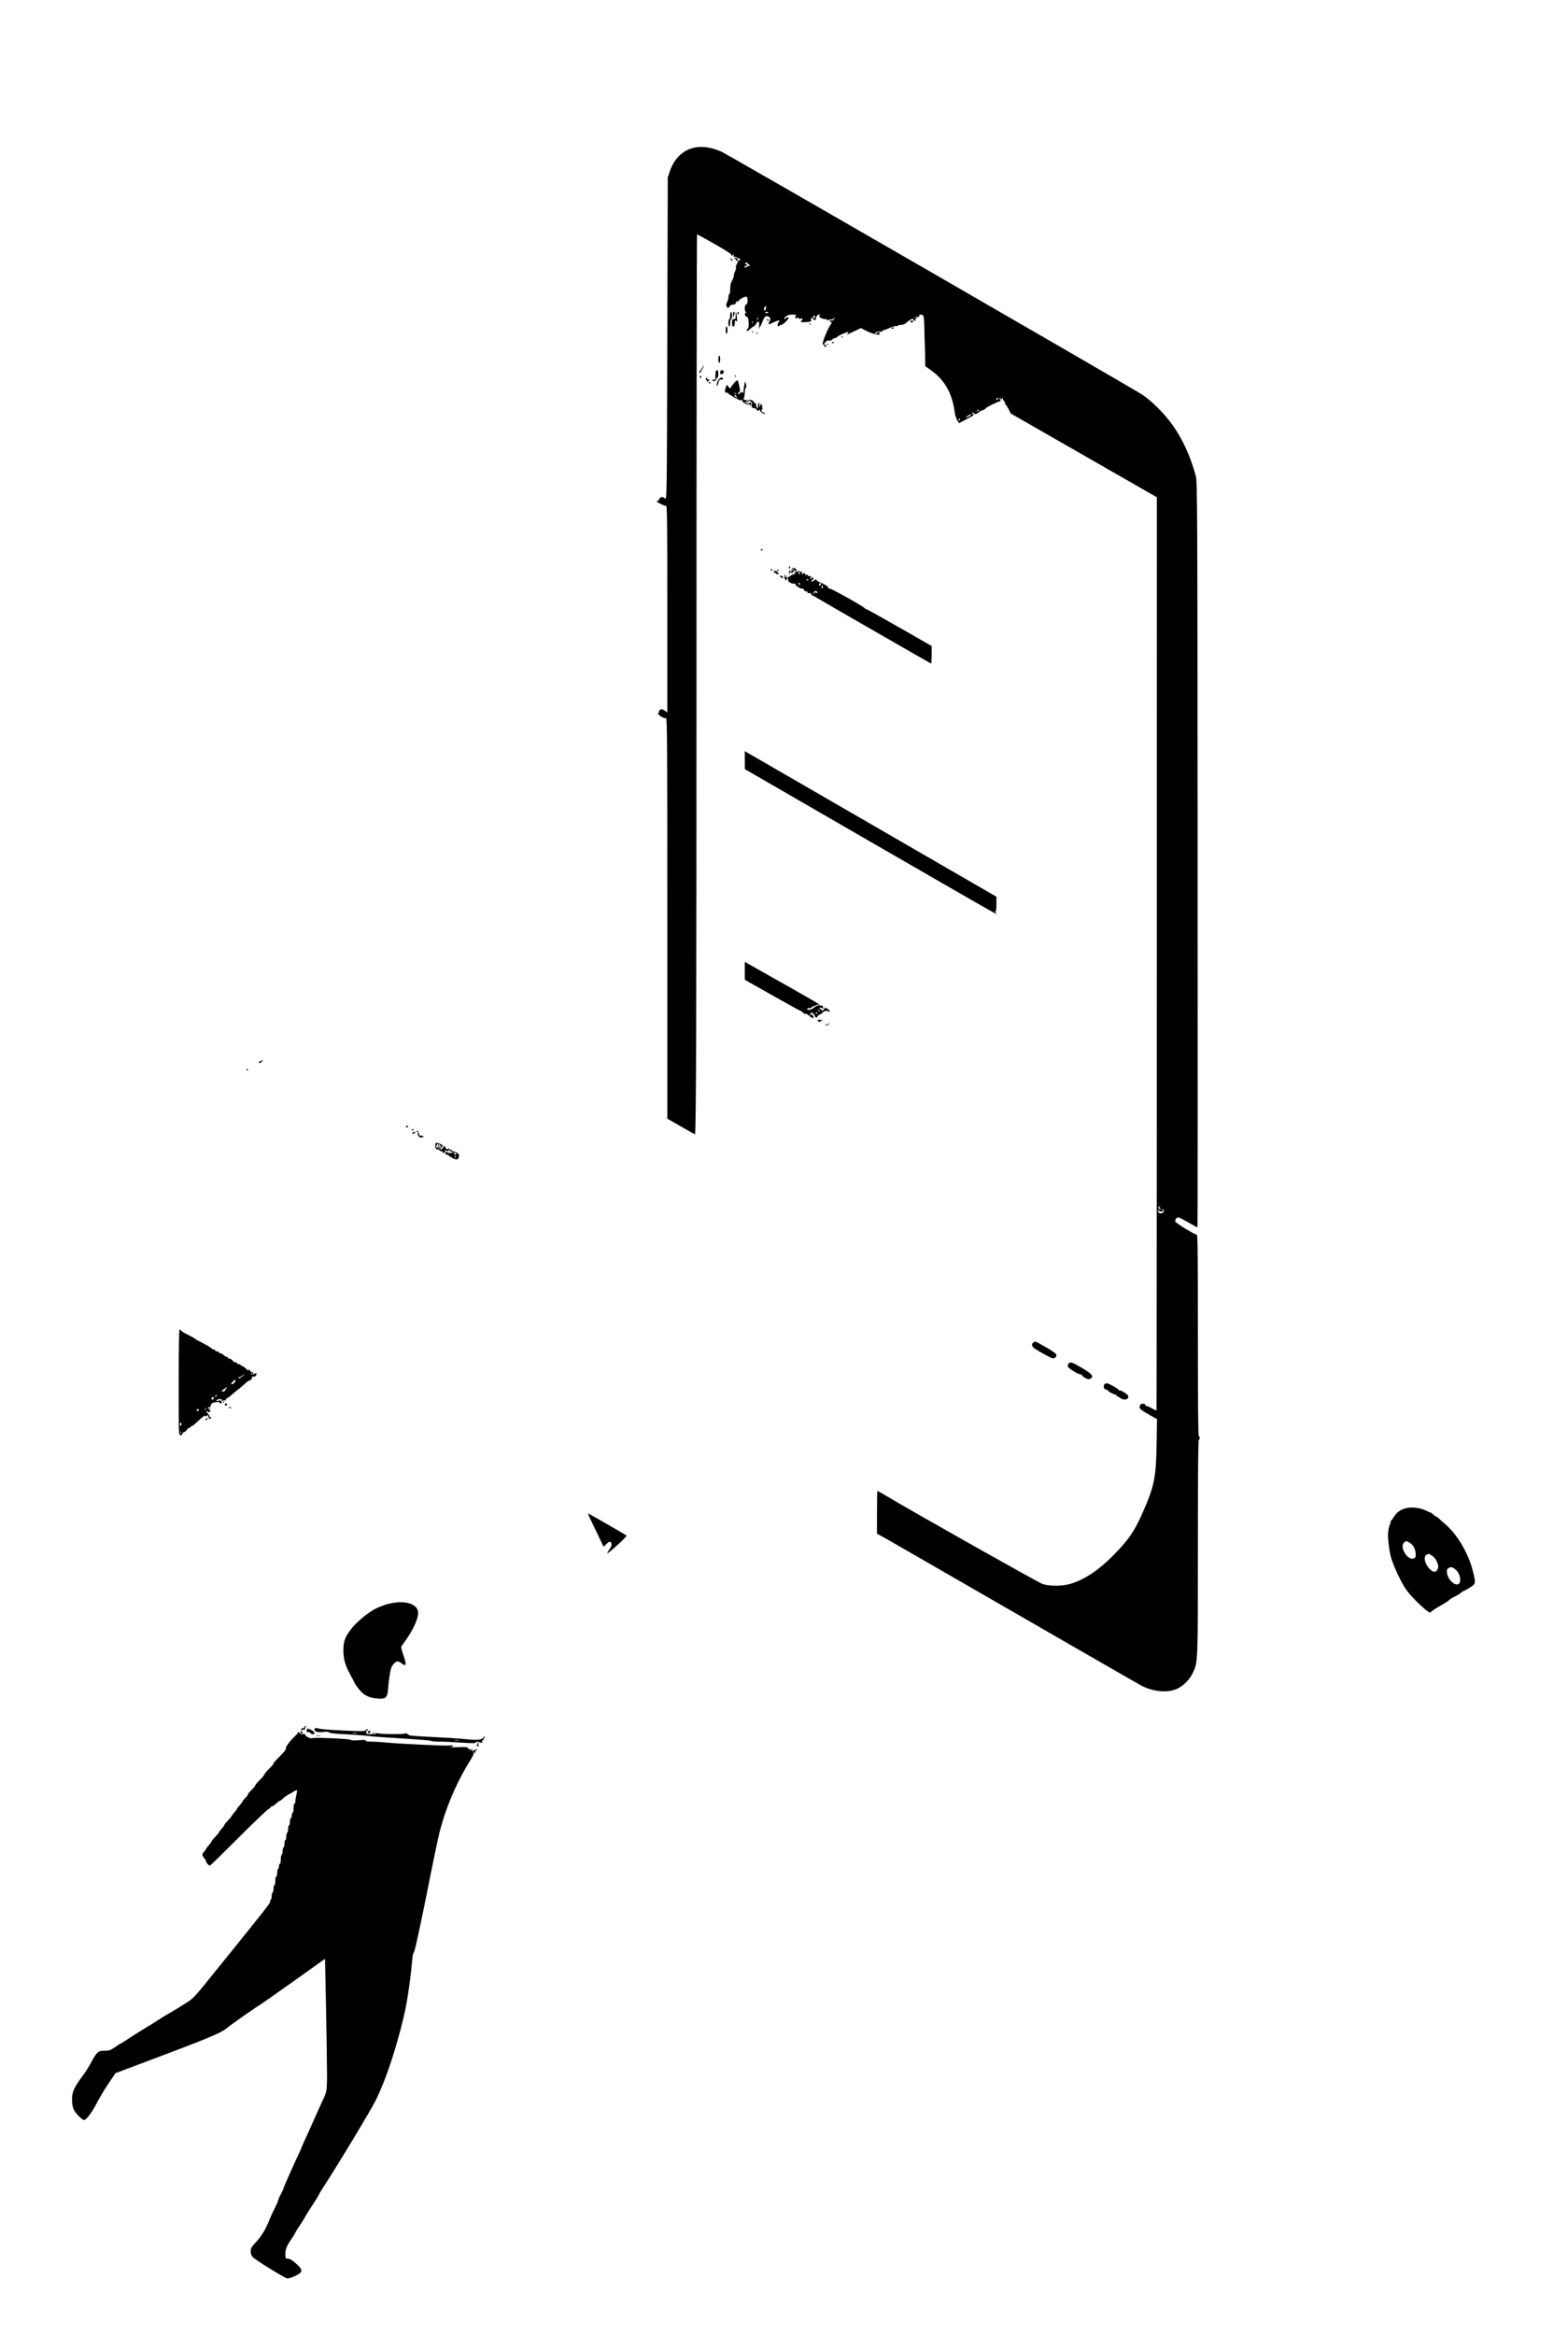 <?xml version="1.0" standalone="no"?>
<!DOCTYPE svg PUBLIC "-//W3C//DTD SVG 20010904//EN"
 "http://www.w3.org/TR/2001/REC-SVG-20010904/DTD/svg10.dtd">
<svg version="1.0" xmlns="http://www.w3.org/2000/svg"
 width="1720pt" height="2561pt" viewBox="0 0 1720 2561"
 preserveAspectRatio="xMidYMid meet">

<g transform="translate(0,2561) scale(0.1,-0.1)"
fill="#000000" stroke="none">
<path d="M7583 23982 c-110 -36 -192 -123 -236 -252 l-22 -65 -5 -1768 c-5
-1766 -5 -1768 -25 -1753 -30 23 -54 19 -65 -10 -6 -14 -14 -22 -20 -19 -5 3
-10 4 -10 1 0 -12 92 -58 105 -52 13 5 15 -129 15 -1130 l0 -1136 -35 22 c-20
13 -35 17 -35 10 0 -6 -4 -8 -10 -5 -5 3 -10 -2 -10 -12 0 -11 -6 -25 -12 -32
-10 -11 -10 -13 0 -7 6 4 12 3 12 -1 0 -14 60 -45 76 -39 12 5 14 -278 14
-2194 l0 -2198 150 -86 c82 -47 151 -86 153 -86 13 0 17 1165 17 5248 0 2542
3 4622 6 4622 4 0 91 -48 195 -107 131 -75 187 -112 184 -122 -5 -12 -3 -12
12 0 15 12 16 12 10 -4 -4 -11 -3 -16 3 -12 5 3 20 -1 33 -10 13 -8 26 -13 29
-10 2 3 5 -2 5 -10 0 -8 -4 -12 -9 -9 -4 3 -11 -3 -14 -13 -3 -10 -11 -28 -17
-40 -6 -13 -8 -26 -4 -29 3 -4 0 -19 -8 -35 -8 -15 -15 -38 -15 -51 0 -13 -9
-38 -20 -56 -14 -22 -20 -50 -20 -87 0 -29 -4 -57 -10 -60 -5 -3 -9 -16 -9
-28 1 -12 -6 -38 -14 -58 -14 -31 -14 -39 -3 -55 13 -17 14 -17 27 4 9 14 24
22 40 22 19 0 28 6 32 21 3 12 10 18 16 14 6 -3 14 0 17 9 7 18 71 49 84 41
17 -10 12 -85 -5 -85 -19 0 -21 -76 -2 -83 10 -4 10 -6 0 -6 -20 -1 -15 -38 6
-44 15 -4 20 -16 23 -63 2 -41 0 -62 -9 -67 -14 -9 -18 -27 -5 -27 4 0 19 11
34 25 15 14 31 25 35 25 5 0 17 14 27 30 24 41 39 28 33 -29 -3 -25 -3 -37 0
-26 3 11 8 22 12 25 4 3 15 26 25 52 21 57 34 68 64 57 25 -9 28 -29 10 -59
-19 -31 -5 -32 51 -4 50 25 77 26 53 2 -15 -15 -16 -48 -2 -48 6 0 10 4 10 10
0 5 6 7 14 4 13 -5 86 62 86 79 0 12 -28 8 -33 -5 -2 -7 -8 -10 -12 -6 -5 5 2
17 15 28 17 14 37 20 74 20 30 0 46 -4 38 -8 -7 -5 -10 -16 -6 -26 5 -14 9
-15 15 -4 8 11 11 11 18 -1 5 -7 14 -10 20 -7 20 12 34 -5 15 -18 -24 -18 -8
-23 54 -18 47 4 53 6 49 23 -6 23 11 36 19 15 6 -16 35 -23 33 -8 -3 22 16 52
33 52 16 0 18 -3 9 -13 -8 -11 -5 -16 15 -25 14 -7 36 -12 50 -12 17 0 23 -4
18 -12 -6 -10 -5 -10 7 -1 8 6 24 11 34 9 11 -2 26 4 33 13 11 14 12 13 3 -6
-8 -15 -18 -21 -32 -18 -13 3 -19 0 -16 -8 3 -7 10 -11 17 -9 7 1 4 -9 -7 -25
-24 -35 -55 -103 -77 -167 -15 -45 -16 -50 -1 -58 8 -5 13 -13 10 -19 -3 -5 1
-6 10 -3 14 6 14 8 -2 20 -17 13 -17 15 -1 27 10 8 16 16 13 19 -3 2 10 4 29
3 19 0 34 4 33 9 -1 5 13 13 31 18 17 5 32 13 32 18 0 7 99 50 117 50 3 0 -1
-8 -8 -17 -8 -9 -9 -14 -4 -12 6 3 41 20 79 38 l69 33 63 -32 c65 -32 153 -53
140 -32 -3 5 0 13 6 15 8 4 7 6 -4 6 -9 1 -20 -3 -23 -9 -3 -5 -14 -10 -23
-10 -11 1 -8 6 11 16 15 8 37 12 47 9 12 -4 20 -2 20 4 0 6 6 11 14 11 8 0 38
11 68 25 29 14 61 22 72 19 10 -3 16 -2 13 2 -3 5 13 10 35 11 25 2 47 10 57
21 17 21 87 60 77 44 -6 -10 23 -26 32 -17 3 3 -1 5 -9 5 -8 1 -3 7 11 16 l25
15 -25 -6 c-22 -5 -23 -4 -7 5 10 7 24 9 32 6 9 -3 12 0 8 10 -7 18 30 19 45
2 5 -7 11 -71 12 -143 1 -71 3 -143 4 -160 1 -16 3 -80 4 -141 l2 -111 53 -36
c153 -106 240 -253 268 -457 6 -44 19 -86 31 -102 l19 -28 77 41 c91 48 90 48
73 58 -9 6 -10 11 -2 15 6 4 11 2 11 -3 0 -16 36 -13 50 3 6 8 27 20 46 26 19
6 34 15 34 20 0 10 142 80 161 80 9 0 8 4 0 14 -9 11 -9 16 0 22 8 4 9 3 5 -4
-4 -7 -3 -12 3 -12 5 0 12 6 14 13 4 7 6 6 6 -4 1 -9 8 -22 16 -29 8 -7 13
-16 10 -20 -3 -5 -1 -11 5 -15 6 -4 21 -27 34 -53 l24 -47 801 -459 801 -459
0 -786 c1 -4033 -1 -9225 -4 -9228 -2 -3 -28 9 -58 26 -30 17 -58 28 -63 24
-4 -5 -5 -3 -1 4 9 17 -32 27 -49 13 -8 -7 -15 -21 -15 -31 0 -20 26 -40 124
-94 l68 -38 -5 -281 c-6 -361 -25 -453 -149 -736 -93 -212 -154 -302 -321
-472 -171 -174 -338 -283 -493 -322 -85 -22 -217 -21 -286 2 -45 15 -1386 770
-1711 964 -53 32 -100 58 -102 58 -3 0 -5 -105 -5 -234 l0 -235 103 -57 c56
-32 696 -400 1422 -819 726 -419 1348 -777 1382 -794 132 -66 287 -78 388 -30
67 31 135 101 169 172 57 121 56 105 56 1383 0 776 3 1174 10 1174 13 0 13 37
0 42 -7 2 -10 367 -10 1106 0 879 -2 1102 -12 1102 -25 1 -233 128 -236 144
-4 20 15 46 33 46 8 0 56 -25 109 -55 52 -30 97 -55 101 -55 3 0 4 1839 2
4088 -2 3862 -3 4091 -20 4152 -58 215 -144 404 -255 559 -88 124 -226 262
-332 333 -100 66 -4542 2631 -4615 2664 -118 54 -237 67 -332 36z m647 -1290
c0 -3 -3 -2 -7 1 -3 4 -17 0 -30 -8 -21 -14 -23 -14 -23 0 0 9 4 14 9 10 5 -3
12 -1 16 5 3 5 -1 10 -9 10 -9 0 -13 6 -10 14 4 12 10 10 30 -7 13 -11 24 -23
24 -25z m173 -462 c-3 -11 -9 -23 -14 -26 -10 -6 -12 29 -2 39 13 13 21 7 16
-13z m27 -44 c0 -9 -30 -14 -35 -6 -4 6 3 10 14 10 12 0 21 -2 21 -4z m510
-51 c0 -8 -4 -15 -10 -15 -5 0 -10 7 -10 15 0 8 5 15 10 15 6 0 10 -7 10 -15z
m-629 -28 c-10 -9 -11 -8 -5 6 3 10 9 15 12 12 3 -3 0 -11 -7 -18z m-54 -39
c-3 -8 -6 -5 -6 6 -1 11 2 17 5 13 3 -3 4 -12 1 -19z m2693 -827 c0 -5 -7 -12
-16 -15 -14 -5 -15 -4 -4 9 14 17 20 19 20 6z m-215 -131 c-3 -5 -12 -10 -18
-10 -7 0 -6 4 3 10 19 12 23 12 15 0z m-85 -48 c0 -5 -11 -14 -25 -20 -39 -18
-44 -14 -10 7 36 23 35 23 35 13z m-120 -52 c0 -5 -5 -10 -11 -10 -5 0 -7 5
-4 10 3 6 8 10 11 10 2 0 4 -4 4 -10z m2190 -8640 c-10 -6 -11 -10 -2 -10 6 0
12 -5 12 -11 0 -8 -5 -8 -15 1 -16 13 -11 30 8 30 7 0 6 -4 -3 -10z m45 -30
c10 -16 -13 -39 -35 -37 -19 1 -36 25 -25 35 3 3 5 1 5 -5 0 -6 11 -10 25 -9
27 1 33 11 13 19 -10 4 -10 6 -1 6 6 1 15 -4 18 -9z"/>
<path d="M8055 22780 c-4 -6 -1 -9 7 -8 7 2 12 -3 11 -9 -3 -14 13 -18 21 -5
2 4 -4 13 -14 20 -13 7 -21 8 -25 2z"/>
<path d="M8016 22765 c4 -8 11 -15 16 -15 6 0 5 6 -2 15 -7 8 -14 15 -16 15
-2 0 -1 -7 2 -15z"/>
<path d="M8010 22150 c0 -22 -4 -40 -10 -40 -5 0 -10 -18 -10 -40 0 -22 5 -40
10 -40 6 0 10 18 10 40 0 22 5 40 10 40 6 0 10 18 10 40 0 22 -4 40 -10 40 -5
0 -10 -18 -10 -40z"/>
<path d="M8041 22158 c0 -28 2 -30 9 -13 12 28 12 45 0 45 -5 0 -10 -15 -9
-32z"/>
<path d="M8070 22152 c0 -35 -3 -42 -20 -42 -17 0 -20 -7 -20 -40 0 -29 4 -40
15 -40 11 0 15 11 15 36 0 31 2 35 15 24 12 -10 13 -5 8 42 -7 66 -13 75 -13
20z"/>
<path d="M8090 22175 c0 -8 2 -15 4 -15 2 0 6 7 10 15 3 8 1 15 -4 15 -6 0
-10 -7 -10 -15z"/>
<path d="M8415 22100 c3 -5 8 -10 11 -10 2 0 4 5 4 10 0 6 -5 10 -11 10 -5 0
-7 -4 -4 -10z"/>
<path d="M9991 22091 c-10 -6 -9 -10 3 -14 8 -3 18 -2 21 3 8 13 -9 20 -24 11z"/>
<path d="M8878 22053 c7 -3 16 -2 19 1 4 3 -2 6 -13 5 -11 0 -14 -3 -6 -6z"/>
<path d="M7960 21990 c0 -22 5 -40 10 -40 6 0 10 18 10 40 0 22 -4 40 -10 40
-5 0 -10 -18 -10 -40z"/>
<path d="M9776 22011 c-4 -5 3 -7 14 -4 23 6 26 13 6 13 -8 0 -17 -4 -20 -9z"/>
<path d="M8252 21970 c0 -14 2 -19 5 -12 2 6 2 18 0 25 -3 6 -5 1 -5 -13z"/>
<path d="M8301 21954 c0 -11 3 -14 6 -6 3 7 2 16 -1 19 -3 4 -6 -2 -5 -13z"/>
<path d="M9228 21913 c7 -3 16 -2 19 1 4 3 -2 6 -13 5 -11 0 -14 -3 -6 -6z"/>
<path d="M9125 21850 c-3 -6 1 -7 9 -4 18 7 21 14 7 14 -6 0 -13 -4 -16 -10z"/>
<path d="M9068 21833 c7 -3 16 -2 19 1 4 3 -2 6 -13 5 -11 0 -14 -3 -6 -6z"/>
<path d="M7880 21670 c0 -22 5 -40 10 -40 6 0 10 18 10 40 0 22 -4 40 -10 40
-5 0 -10 -18 -10 -40z"/>
<path d="M7710 21592 c0 -6 -11 -24 -24 -40 -17 -19 -21 -29 -11 -29 8 0 13 3
12 6 -1 3 7 19 17 34 10 15 16 30 12 34 -3 3 -6 1 -6 -5z"/>
<path d="M7848 21508 c0 -24 -1 -48 -1 -55 0 -6 -5 -9 -12 -7 -7 3 -16 1 -20
-5 -3 -7 3 -11 15 -11 13 0 24 8 27 20 3 11 9 20 14 20 5 0 9 18 9 40 0 29 -4
40 -15 40 -11 0 -15 -12 -17 -42z"/>
<path d="M7900 21526 c0 -19 4 -23 20 -19 11 3 20 14 20 24 0 12 -7 19 -20 19
-14 0 -20 -7 -20 -24z"/>
<path d="M8061 21484 c0 -11 3 -14 6 -6 3 7 2 16 -1 19 -3 4 -6 -2 -5 -13z"/>
<path d="M7676 21481 c-3 -5 1 -11 9 -14 9 -4 12 -1 8 9 -6 16 -10 17 -17 5z"/>
<path d="M7744 21458 c-4 -6 -2 -14 4 -16 7 -2 10 -8 7 -13 -4 -5 1 -6 9 -3
19 7 21 25 4 22 -7 -2 -12 3 -10 10 3 15 -5 16 -14 0z"/>
<path d="M7876 21436 c-10 -18 -16 -42 -14 -52 3 -13 9 -5 17 24 10 36 16 43
32 39 12 -3 19 0 19 9 0 27 -36 14 -54 -20z"/>
<path d="M8063 21421 c-10 -11 -27 -31 -37 -46 l-19 -28 -17 23 -17 22 -12
-31 c-14 -31 -8 -67 8 -57 5 4 11 2 13 -3 1 -5 34 -27 73 -50 50 -28 72 -36
77 -28 5 8 8 7 8 -3 0 -21 54 -52 76 -43 12 4 15 3 10 -5 -4 -7 -2 -12 3 -12
6 0 11 9 11 20 0 17 -4 18 -25 10 -17 -6 -25 -6 -25 1 0 6 -5 7 -12 3 -7 -4
-8 -3 -4 4 4 6 13 9 21 5 8 -3 15 0 15 6 0 9 5 9 21 0 16 -8 20 -17 16 -39 -6
-27 2 -35 37 -38 5 0 13 -8 18 -17 8 -13 12 -14 26 -3 9 7 13 8 9 2 -3 -6 6
-20 22 -31 20 -15 28 -17 28 -8 0 8 -4 12 -8 10 -3 -3 -13 2 -20 11 -10 13
-10 17 0 24 11 6 11 9 0 13 -11 4 -11 6 -1 6 10 1 10 5 0 24 l-12 22 -7 -25
c-6 -23 -7 -22 -9 10 -1 33 -2 34 -11 11 -5 -14 -7 -31 -4 -39 5 -13 3 -13
-10 -2 -9 8 -14 22 -12 31 3 10 0 17 -6 16 -6 -1 -15 7 -21 18 -11 20 -41 26
-64 12 -6 -5 -12 -4 -12 2 0 5 -9 8 -19 6 -18 -3 -19 0 -10 21 5 14 9 42 9 63
0 20 5 42 11 48 7 7 7 22 1 44 -9 34 -9 34 -19 -25 -6 -32 -9 -66 -8 -75 1 -9
0 -10 -2 -3 -5 14 -33 16 -33 2 0 -5 -8 -10 -17 -10 -17 1 -17 2 0 14 17 13
17 19 6 75 -7 34 -17 61 -21 61 -4 0 -16 -9 -25 -19z m14 -127 c-3 -3 -12 -4
-19 -1 -8 3 -5 6 6 6 11 1 17 -2 13 -5z m-2 -22 c-3 -3 0 -11 6 -19 17 -20 5
-16 -14 5 -15 16 -15 19 -2 19 8 0 13 -3 10 -5z"/>
<path d="M7770 21416 c0 -2 7 -7 16 -10 8 -3 12 -2 9 4 -6 10 -25 14 -25 6z"/>
<path d="M8346 19582 c-3 -5 1 -9 9 -9 8 0 12 4 9 9 -3 4 -7 8 -9 8 -2 0 -6
-4 -9 -8z"/>
<path d="M8655 19391 c-3 -5 -2 -12 3 -15 5 -3 9 1 9 9 0 17 -3 19 -12 6z"/>
<path d="M8690 19375 c-6 -8 -9 -19 -5 -25 3 -5 1 -10 -4 -10 -6 0 -11 6 -11
13 0 6 -5 4 -11 -6 -8 -14 -8 -22 1 -30 8 -9 9 -7 4 7 -6 16 -5 17 16 6 15 -8
20 -8 16 -1 -4 6 -3 11 3 11 5 0 12 8 14 18 4 16 5 16 6 -1 0 -10 6 -15 11
-12 15 9 12 19 -9 32 -15 10 -22 9 -31 -2z m13 -10 c-3 -9 -8 -14 -10 -11 -3
3 -2 9 2 15 9 16 15 13 8 -4z"/>
<path d="M8455 19360 c3 -5 8 -10 11 -10 2 0 4 5 4 10 0 6 -5 10 -11 10 -5 0
-7 -4 -4 -10z"/>
<path d="M8526 19354 c-5 -14 -9 -14 -23 -3 -9 8 -14 9 -10 2 4 -6 1 -14 -5
-16 -8 -3 -6 -6 5 -6 9 -1 17 -5 17 -9 0 -4 9 -8 21 -8 17 0 18 2 5 11 -12 9
-12 15 -4 23 6 6 9 14 6 17 -3 3 -8 -2 -12 -11z"/>
<path d="M8740 19340 c-8 -5 -19 -6 -25 -2 -5 3 -5 -1 2 -9 10 -12 8 -15 -8
-16 -10 -1 -31 -11 -45 -22 -33 -26 -51 -27 -33 -3 13 16 13 16 -5 2 -18 -14
-19 -13 -13 3 4 11 3 16 -3 12 -13 -8 -7 -42 10 -58 8 -7 11 -8 7 -1 -4 7 0
14 7 17 10 4 14 0 11 -12 -4 -20 38 -46 68 -42 10 1 17 -4 17 -15 0 -10 3 -15
6 -11 3 3 14 -3 25 -14 10 -10 25 -16 33 -13 9 3 19 -3 26 -16 7 -13 17 -19
26 -16 8 3 13 2 10 -3 -7 -11 22 -23 36 -14 7 3 8 1 4 -5 -4 -7 4 -17 21 -24
15 -7 30 -15 33 -18 3 -4 1040 -601 1263 -727 4 -2 7 40 7 94 l0 98 -354 203
c-195 111 -358 202 -364 202 -6 0 -12 4 -14 8 -6 15 -363 216 -384 216 -12 0
-20 5 -18 11 2 5 -14 20 -37 32 l-40 22 -8 -21 c-7 -18 -9 -19 -14 -5 -4 10
-2 17 3 17 6 0 10 5 10 11 0 5 -4 8 -9 5 -4 -3 -16 3 -26 14 -17 19 -19 19
-37 3 -10 -9 -21 -13 -25 -9 -5 4 0 12 11 18 17 9 16 12 -10 29 -15 10 -31 16
-36 13 -4 -3 -8 0 -8 6 0 7 -7 10 -15 6 -8 -3 -14 -2 -14 2 3 19 -2 23 -15 13
-11 -9 -16 -9 -22 0 -5 8 -3 10 7 4 10 -6 11 -5 3 4 -14 15 -48 21 -64 11z
m40 -15 c0 -12 -19 -12 -23 0 -4 9 -1 12 9 8 7 -3 14 -7 14 -8z m124 -53 c3
-5 -1 -9 -9 -9 -8 0 -12 4 -9 9 3 4 7 8 9 8 2 0 6 -4 9 -8z m-34 -18 c0 -8
-19 -13 -24 -6 -3 5 1 9 9 9 8 0 15 -2 15 -3z m-95 -43 c3 -5 0 -13 -6 -17 -7
-4 -9 -3 -5 4 3 5 0 13 -6 15 -9 4 -10 6 -1 6 6 1 14 -3 18 -8z m251 -36 c1
-8 -1 -17 -5 -19 -4 -3 -7 6 -7 19 0 25 8 25 12 0z m-67 -51 c4 3 8 -2 8 -10
0 -10 -4 -11 -11 -4 -6 6 -16 4 -30 -8 -20 -17 -20 -17 0 10 10 14 21 22 22
17 2 -5 7 -7 11 -5z"/>
<path d="M8561 19284 c14 -17 32 -19 27 -2 -2 6 -12 12 -22 14 -14 2 -15 0 -5
-12z"/>
<path d="M8170 17273 l1 -98 1377 -796 c757 -438 1379 -795 1381 -793 2 2 -2
11 -10 21 -9 11 -10 14 -1 9 9 -5 12 12 12 77 l0 83 -1347 779 c-742 429
-1363 788 -1380 798 l-33 19 0 -99z"/>
<path d="M8170 14963 l0 -98 299 -169 c165 -93 303 -169 308 -170 4 0 17 -8
27 -18 18 -17 31 -22 39 -15 2 1 18 -10 36 -26 18 -15 37 -25 42 -22 12 8 -13
45 -31 45 -13 0 -13 -1 0 -11 10 -7 11 -9 2 -7 -20 5 -16 21 7 30 16 5 21 3
21 -8 0 -8 4 -13 9 -10 5 3 8 -2 7 -11 0 -10 7 -19 18 -21 11 -2 16 0 12 7 -4
6 4 15 20 21 15 6 33 18 39 27 13 18 56 23 67 8 5 -6 8 -4 8 6 0 9 -11 21 -25
27 -30 14 -38 15 -31 4 2 -4 -4 -13 -15 -20 -15 -10 -19 -10 -17 0 2 7 -3 12
-9 11 -7 -2 -13 2 -13 7 0 14 27 12 33 -2 3 -7 6 -3 6 10 1 12 -5 23 -11 24
-7 0 -20 2 -28 3 -18 2 -45 -11 -70 -32 -21 -18 -72 -24 -67 -8 2 5 14 10 26
9 11 0 21 2 21 6 0 9 72 36 84 32 30 -9 -39 31 -369 218 -198 112 -379 214
-402 227 l-43 25 0 -99z m821 -440 c13 -16 12 -17 -3 -4 -17 13 -22 21 -14 21
2 0 10 -8 17 -17z m-21 -19 c0 -8 -19 -13 -24 -6 -3 5 1 9 9 9 8 0 15 -2 15
-3z"/>
<path d="M8976 14410 c13 -11 18 -12 21 -2 3 6 9 10 14 6 5 -3 9 -1 9 4 0 5
-13 9 -30 8 -27 -1 -28 -2 -14 -16z"/>
<path d="M9085 14380 c-4 -6 -10 -8 -15 -5 -5 3 -11 1 -14 -4 -8 -13 22 -7 36
7 7 7 9 12 6 12 -4 0 -10 -5 -13 -10z"/>
<path d="M2850 13970 c-8 -5 -11 -12 -7 -17 5 -4 11 -3 15 3 4 6 14 14 22 17
13 5 13 5 0 6 -8 0 -22 -3 -30 -9z"/>
<path d="M2705 13880 c-3 -5 -1 -10 4 -10 6 0 11 5 11 10 0 6 -2 10 -4 10 -3
0 -8 -4 -11 -10z"/>
<path d="M4453 13255 c0 -7 6 -11 14 -8 7 3 13 6 13 8 0 2 -6 5 -13 8 -8 3
-14 -1 -14 -8z"/>
<path d="M4516 13218 c3 -5 10 -6 15 -3 13 9 11 12 -6 12 -8 0 -12 -4 -9 -9z"/>
<path d="M4570 13200 c0 -6 5 -8 10 -5 6 3 10 2 10 -4 0 -5 -4 -11 -9 -13 -5
-1 2 -16 16 -33 14 -16 22 -24 17 -16 -5 10 -3 13 9 8 8 -3 17 0 20 6 3 8 -5
12 -22 12 -21 0 -26 5 -26 24 0 13 -6 26 -12 28 -7 3 -13 0 -13 -7z"/>
<path d="M4531 13191 c-9 -6 -10 -11 -2 -15 6 -4 11 -2 11 4 0 6 5 8 12 4 7
-4 8 -3 4 4 -8 14 -7 14 -25 3z"/>
<path d="M4779 13071 c0 -3 -2 -15 -4 -26 -4 -21 13 -48 25 -40 4 3 13 -2 20
-10 7 -8 16 -12 21 -9 5 3 12 -2 15 -11 5 -12 10 -13 20 -4 8 6 11 16 8 21 -4
6 2 5 14 -1 16 -8 21 -7 26 5 9 24 7 28 -8 15 -12 -10 -17 -8 -27 10 l-12 23
-21 -25 c-12 -13 -20 -22 -19 -20 1 2 -4 13 -12 25 -18 24 -19 36 -4 36 5 0 7
-6 3 -12 -4 -7 -4 -10 1 -6 4 4 14 3 22 -3 9 -8 13 -8 13 -1 0 20 -78 52 -81
33z m26 -11 c-4 -6 1 -23 10 -38 l16 -27 -20 24 c-12 13 -21 17 -21 10 0 -7
-3 -10 -6 -7 -6 7 13 48 22 48 3 0 2 -5 -1 -10z"/>
<path d="M4830 13030 c0 -5 5 -10 11 -10 5 0 7 5 4 10 -3 6 -8 10 -11 10 -2 0
-4 -4 -4 -10z"/>
<path d="M4937 13003 c-10 -10 -8 -25 2 -18 5 3 12 1 16 -5 4 -6 12 -7 18 -4
7 4 9 4 5 -1 -10 -11 -77 -12 -71 -1 3 5 0 7 -7 4 -24 -8 -21 -25 5 -32 14 -4
25 -11 25 -17 0 -6 5 -7 10 -4 6 3 10 2 10 -3 0 -13 62 -34 71 -25 4 5 10 18
13 30 5 17 1 26 -18 38 -14 9 -32 18 -41 19 -9 1 -20 8 -24 14 -4 7 -10 9 -14
5z m66 -47 c4 -10 1 -13 -9 -9 -15 6 -19 23 -5 23 5 0 11 -7 14 -14z m-5 -41
c-3 -3 -9 2 -12 12 -6 14 -5 15 5 6 7 -7 10 -15 7 -18z"/>
<path d="M1960 10450 c0 -573 0 -580 20 -580 11 0 20 6 20 14 0 8 9 18 20 21
11 3 25 15 30 26 6 10 17 19 25 19 8 0 15 5 15 10 0 6 6 10 13 10 7 0 37 24
67 53 59 57 86 73 94 54 3 -9 5 -9 5 1 1 6 6 12 12 12 5 0 8 -4 4 -9 -3 -5 -1
-12 5 -16 6 -4 7 -12 3 -18 -4 -7 0 -6 10 2 20 16 22 22 5 18 -7 -1 -12 4 -10
11 1 7 -7 21 -19 31 -17 14 -19 20 -9 26 8 5 11 4 6 -3 -4 -7 1 -10 14 -9 21
1 28 17 8 17 -9 0 -8 4 2 10 13 8 12 10 -2 10 -10 0 -18 5 -18 11 0 6 7 9 15
5 10 -3 15 1 15 13 0 10 7 24 15 31 17 14 85 20 85 8 0 -5 7 -8 15 -8 12 0 13
3 3 19 -7 11 -17 17 -23 13 -18 -11 -34 -10 -29 2 3 7 18 12 33 12 22 0 28 -3
24 -15 -5 -13 -3 -13 7 -4 7 6 19 9 28 6 10 -4 13 -2 8 5 -3 6 2 13 11 16 10
4 37 23 59 44 23 20 55 46 70 57 16 11 47 37 68 58 22 20 45 37 52 37 15 0 37
34 28 43 -3 3 3 3 14 0 14 -3 24 2 31 16 9 17 9 21 -3 21 -8 0 -17 -6 -19 -12
-3 -8 -6 -7 -6 4 -1 9 -10 20 -21 23 -11 3 -20 11 -20 16 0 5 -5 9 -11 9 -5 0
-7 -6 -4 -12 4 -7 -7 2 -24 20 -17 17 -38 32 -46 32 -8 0 -15 5 -15 10 0 6 -9
10 -20 10 -11 0 -20 5 -20 10 0 6 -8 10 -18 10 -10 0 -24 9 -32 20 -8 11 -22
20 -32 20 -10 0 -18 5 -18 10 0 6 -6 10 -13 10 -7 0 -23 9 -35 20 -12 11 -28
20 -37 20 -8 0 -15 5 -15 10 0 6 -9 10 -20 10 -11 0 -20 5 -20 10 0 6 -6 10
-13 10 -7 0 -22 8 -33 18 -10 10 -54 35 -96 56 -43 21 -80 42 -83 47 -3 4 -34
22 -69 39 -35 16 -69 37 -76 45 -7 8 -16 15 -21 15 -5 0 -9 -254 -9 -580z
m808 85 c-3 -3 -9 2 -12 12 -6 14 -5 15 5 6 7 -7 10 -15 7 -18z m-111 -20
c-17 -15 -33 -22 -40 -18 -8 5 -4 9 10 11 12 2 27 10 33 18 7 8 15 14 19 14 3
0 -7 -12 -22 -25z m-80 -60 c-7 -14 -20 -25 -31 -25 -16 0 -16 2 5 25 31 32
40 32 26 0z m-94 -72 c-7 -3 -13 -11 -13 -19 0 -8 -10 -14 -22 -14 -22 1 -22
2 7 25 16 13 32 21 35 18 3 -3 -1 -8 -7 -10z m-103 -77 c0 -3 -4 -8 -10 -11
-5 -3 -10 -1 -10 4 0 6 5 11 10 11 6 0 10 -2 10 -4z m-36 -31 c-6 -16 -24 -21
-24 -7 0 11 11 22 21 22 5 0 6 -7 3 -15z m-87 -127 c-3 -8 -6 -5 -6 6 -1 11 2
17 5 13 3 -3 4 -12 1 -19z m-77 -3 c0 -9 -6 -12 -16 -8 -13 5 -13 7 -2 14 17
11 18 11 18 -6z m-190 -157 c0 -16 -3 -19 -11 -11 -6 6 -8 16 -5 22 11 17 16
13 16 -11z m-3 -100 c-3 -7 -5 -2 -5 12 0 14 2 19 5 13 2 -7 2 -19 0 -25z"/>
<path d="M11338 10889 c-26 -15 -22 -45 10 -67 49 -34 176 -104 198 -108 26
-5 48 19 40 43 -4 10 -54 45 -112 78 -126 71 -115 67 -136 54z"/>
<path d="M11720 10655 c-6 -8 -9 -22 -6 -32 7 -23 132 -96 148 -87 6 4 8 3 5
-3 -3 -5 12 -20 33 -32 32 -18 44 -20 60 -11 43 23 21 51 -90 117 -111 66
-130 72 -150 48z"/>
<path d="M12111 10422 c-11 -21 3 -52 24 -52 7 0 15 -4 17 -8 6 -15 80 -52 90
-46 7 4 8 2 4 -4 -4 -7 -2 -12 4 -12 7 0 23 -9 37 -20 43 -34 103 -18 87 24
-6 16 -76 61 -90 57 -4 -2 -10 2 -13 7 -10 17 -111 72 -131 72 -11 0 -24 -8
-29 -18z"/>
<path d="M2451 10234 c0 -11 3 -14 6 -6 3 7 2 16 -1 19 -3 4 -6 -2 -5 -13z"/>
<path d="M2466 10211 c-3 -5 1 -11 9 -15 9 -3 15 0 15 9 0 16 -16 20 -24 6z"/>
<path d="M2510 10176 c0 -2 7 -7 16 -10 8 -3 12 -2 9 4 -6 10 -25 14 -25 6z"/>
<path d="M2261 10051 c-8 -5 -9 -11 -3 -15 5 -3 12 1 16 9 6 17 6 18 -13 6z"/>
<path d="M15402 9064 c-52 -18 -86 -46 -115 -94 -11 -19 -26 -38 -31 -42 -6
-4 -7 -8 -3 -8 4 0 3 -9 -3 -21 -11 -20 -15 -34 -23 -94 -7 -52 12 -207 33
-280 32 -105 116 -282 170 -355 73 -99 252 -265 262 -243 4 10 71 54 127 84
24 13 52 31 62 39 33 28 44 35 92 59 26 13 52 30 58 38 6 7 15 13 20 13 5 0
36 17 69 37 71 45 71 46 35 189 -47 186 -168 393 -296 504 -35 30 -71 63 -81
73 -10 9 -22 17 -26 17 -5 0 -19 10 -32 23 -14 12 -26 21 -27 19 -2 -1 -27 10
-56 24 -67 33 -172 41 -235 18z m56 -370 c42 -24 65 -63 70 -115 4 -40 1 -49
-17 -58 -67 -36 -168 130 -106 175 23 17 21 17 53 -2z m250 -144 c42 -26 79
-102 66 -138 -15 -41 -39 -50 -71 -26 -66 49 -98 149 -55 173 23 14 22 14 60
-9z m265 -159 c48 -44 61 -139 22 -155 -43 -16 -113 54 -122 122 -4 33 -2 42
17 55 26 18 45 13 83 -22z"/>
<path d="M6450 9007 c0 -2 39 -84 86 -182 l85 -178 33 32 c25 24 35 28 44 19
18 -18 15 -40 -14 -81 -14 -21 -24 -40 -22 -43 3 -2 53 40 112 93 59 53 103
99 99 103 -12 10 -412 240 -418 240 -3 0 -5 -2 -5 -3z"/>
<path d="M4243 8016 c-44 -13 -107 -38 -138 -56 -86 -49 -195 -141 -248 -209
-71 -89 -90 -140 -90 -236 -1 -99 20 -171 79 -277 24 -44 44 -83 44 -87 1 -3
20 -31 43 -61 53 -69 110 -99 203 -107 95 -8 113 7 120 97 7 94 24 210 36 239
13 35 48 71 68 71 10 0 29 -9 43 -20 55 -44 60 -18 18 100 -17 49 -24 83 -18
87 5 3 40 53 78 110 73 112 115 223 104 273 -20 92 -167 125 -342 76z"/>
<path d="M3334 6665 c-4 -8 -10 -13 -14 -10 -5 3 -11 1 -14 -4 -4 -5 -2 -12 3
-15 5 -4 12 -2 16 4 4 6 11 7 17 4 7 -5 9 -1 5 9 -4 10 0 17 11 20 15 4 15 5
-1 6 -10 0 -20 -6 -23 -14z"/>
<path d="M3370 6651 c0 -5 -3 -17 -6 -25 -4 -12 -2 -15 9 -11 8 4 21 -1 30 -9
20 -20 47 -21 47 -1 0 8 -18 24 -40 35 -22 11 -40 16 -40 11z"/>
<path d="M3450 6641 c0 -23 36 -32 103 -24 33 4 51 2 56 -6 5 -8 69 -15 192
-21 101 -5 213 -14 249 -19 36 -5 203 -17 373 -27 169 -10 307 -22 307 -26 0
-4 40 -8 89 -8 49 0 158 -5 242 -11 123 -8 153 -8 160 3 6 10 15 10 38 1 17
-6 30 -8 29 -5 -2 20 3 32 12 27 6 -4 7 1 3 11 -4 10 -2 15 4 11 5 -3 10 1 10
10 0 13 -4 12 -18 -5 -20 -26 -71 -28 -222 -12 -51 5 -202 15 -337 21 -135 6
-247 15 -250 18 -10 12 -52 32 -46 22 8 -13 -292 -10 -313 3 -9 6 -12 5 -7 -2
4 -7 -12 -10 -52 -10 -56 1 -58 2 -54 24 2 13 9 21 15 17 6 -4 7 -1 2 7 -6 10
-10 10 -20 -3 -10 -14 -34 -15 -236 -6 -123 5 -243 14 -266 19 -57 14 -63 13
-63 -9z m463 -38 c-13 -2 -33 -2 -45 0 -13 2 -3 4 22 4 25 0 35 -2 23 -4z
m1120 -80 c-13 -2 -33 -2 -45 0 -13 2 -3 4 22 4 25 0 35 -2 23 -4z"/>
<path d="M4043 6624 c-17 -18 -16 -23 5 -20 9 2 16 6 15 10 -5 21 -9 23 -20
10z"/>
<path d="M3297 6614 c3 -7 9 -14 14 -14 14 0 10 17 -5 23 -10 4 -13 1 -9 -9z"/>
<path d="M3270 6612 c0 -6 -16 -25 -36 -44 -54 -50 -104 -118 -98 -133 4 -9
-23 -42 -65 -84 -39 -39 -71 -75 -71 -81 0 -6 -22 -33 -50 -60 -27 -27 -50
-54 -50 -60 0 -6 -22 -33 -50 -60 -27 -27 -50 -54 -50 -60 0 -6 -18 -28 -40
-49 -22 -21 -40 -43 -40 -49 0 -7 -13 -25 -30 -40 -16 -16 -30 -33 -30 -38 0
-5 -14 -23 -30 -41 -17 -18 -30 -36 -30 -40 0 -4 -14 -22 -30 -40 -17 -18 -30
-36 -30 -40 0 -4 -18 -26 -40 -48 -21 -22 -39 -44 -40 -50 0 -5 -14 -24 -30
-42 -17 -18 -30 -36 -30 -40 0 -4 -18 -26 -40 -48 -21 -22 -39 -44 -40 -50 0
-5 -14 -24 -30 -42 -17 -18 -30 -36 -30 -41 0 -5 -9 -17 -20 -27 -11 -10 -20
-26 -20 -35 0 -9 9 -26 20 -38 11 -12 20 -27 20 -35 0 -14 31 -47 43 -47 4 0
143 136 310 303 166 166 315 308 330 316 15 8 27 18 27 23 0 4 6 8 14 8 7 0
27 14 44 30 18 17 36 30 40 30 5 0 22 12 38 28 16 15 43 34 59 42 17 8 43 23
58 33 16 11 31 17 34 13 3 -3 0 -25 -6 -50 -6 -25 -11 -56 -11 -70 0 -14 -4
-26 -10 -26 -5 0 -10 -22 -10 -50 0 -27 -4 -50 -10 -50 -5 0 -10 -13 -10 -30
0 -16 -4 -30 -10 -30 -5 0 -10 -18 -10 -40 0 -22 -4 -40 -10 -40 -5 0 -10 -18
-10 -40 0 -22 -4 -40 -10 -40 -5 0 -10 -18 -10 -40 0 -22 -4 -40 -10 -40 -5 0
-10 -18 -10 -40 0 -22 -4 -40 -10 -40 -5 0 -10 -18 -10 -40 0 -22 -4 -40 -10
-40 -5 0 -10 -22 -10 -50 0 -27 -4 -50 -10 -50 -5 0 -10 -11 -10 -24 0 -14 -4
-28 -10 -31 -5 -3 -10 -24 -10 -46 0 -21 -4 -39 -10 -39 -5 0 -10 -20 -10 -44
0 -25 -4 -48 -10 -51 -5 -3 -10 -21 -10 -40 0 -19 -4 -37 -10 -40 -5 -3 -10
-21 -10 -40 0 -19 -5 -37 -11 -40 -6 -4 -8 -12 -6 -19 5 -14 -37 -68 -711
-901 -100 -124 -142 -168 -186 -195 -31 -19 -80 -50 -109 -69 -29 -18 -77 -47
-107 -64 -30 -16 -87 -51 -125 -77 -39 -25 -77 -49 -85 -53 -8 -4 -27 -15 -41
-25 -15 -9 -53 -33 -84 -52 -31 -19 -67 -42 -79 -50 -78 -52 -106 -70 -111
-70 -2 0 -31 -18 -62 -40 -51 -35 -65 -40 -115 -40 -49 0 -60 -4 -85 -28 -15
-16 -43 -59 -61 -97 -19 -37 -63 -107 -98 -154 -93 -125 -114 -173 -114 -257
0 -45 7 -83 19 -109 18 -40 91 -115 113 -115 24 0 85 81 138 183 30 59 89 158
131 219 l76 112 274 103 c731 274 878 335 940 386 54 44 323 233 358 252 14 8
184 126 376 263 l350 250 6 -281 c4 -155 9 -478 13 -718 6 -478 10 -439 -54
-574 -15 -33 -56 -123 -90 -200 -34 -77 -77 -173 -96 -213 -19 -40 -34 -76
-34 -78 0 -3 -16 -40 -36 -82 -20 -41 -54 -116 -76 -166 -22 -50 -51 -115 -64
-144 -13 -29 -24 -57 -24 -61 0 -5 -14 -35 -30 -66 -17 -31 -30 -63 -30 -70 0
-7 -17 -45 -38 -86 -21 -41 -44 -90 -51 -109 -41 -108 -89 -190 -148 -253 -55
-59 -63 -72 -63 -107 0 -26 7 -47 23 -64 25 -28 340 -224 374 -232 27 -7 140
43 154 68 12 22 2 43 -43 84 -48 45 -79 64 -105 64 -21 0 -23 5 -23 51 0 54
16 92 78 181 17 26 32 51 32 54 0 3 23 40 50 81 28 41 50 77 50 79 0 3 20 35
43 72 81 124 117 182 117 188 0 3 24 42 53 87 169 260 528 857 575 956 95 199
179 440 261 746 49 183 74 306 100 495 18 131 24 187 36 318 2 23 10 48 17 56
8 7 64 266 132 602 64 324 130 641 146 704 71 281 191 561 347 808 18 29 31
57 28 62 -3 5 0 12 6 16 8 5 9 3 4 -6 -5 -9 -4 -11 4 -6 6 4 9 12 6 17 -4 5
-1 9 4 9 6 0 11 5 11 11 0 8 -5 8 -15 -1 -8 -7 -15 -9 -15 -4 0 5 -5 2 -10 -6
-8 -13 -10 -12 -10 4 0 16 -2 17 -17 5 -11 -10 -14 -10 -9 -1 4 7 1 12 -8 12
-9 0 -16 5 -16 12 0 8 -33 10 -117 7 -65 -3 -101 -3 -80 -1 20 2 37 8 37 14 0
6 -18 8 -47 5 -53 -5 -527 18 -693 33 -58 6 -132 10 -163 10 -35 0 -57 4 -57
11 0 8 -22 9 -76 4 -49 -4 -79 -3 -83 3 -8 13 -407 30 -427 19 -17 -9 -80 24
-77 40 1 6 -8 8 -21 6 -13 -3 -30 2 -39 12 -10 9 -17 12 -17 7z"/>
<path d="M4088 6603 c7 -3 16 -2 19 1 4 3 -2 6 -13 5 -11 0 -14 -3 -6 -6z"/>
<path d="M3468 6573 c12 -2 32 -2 45 0 12 2 2 4 -23 4 -25 0 -35 -2 -22 -4z"/>
<path d="M5236 6484 c-9 -23 -8 -24 12 -23 9 0 12 3 5 5 -7 3 -9 12 -6 20 3 8
3 14 0 14 -3 0 -8 -7 -11 -16z"/>
</g>
</svg>
